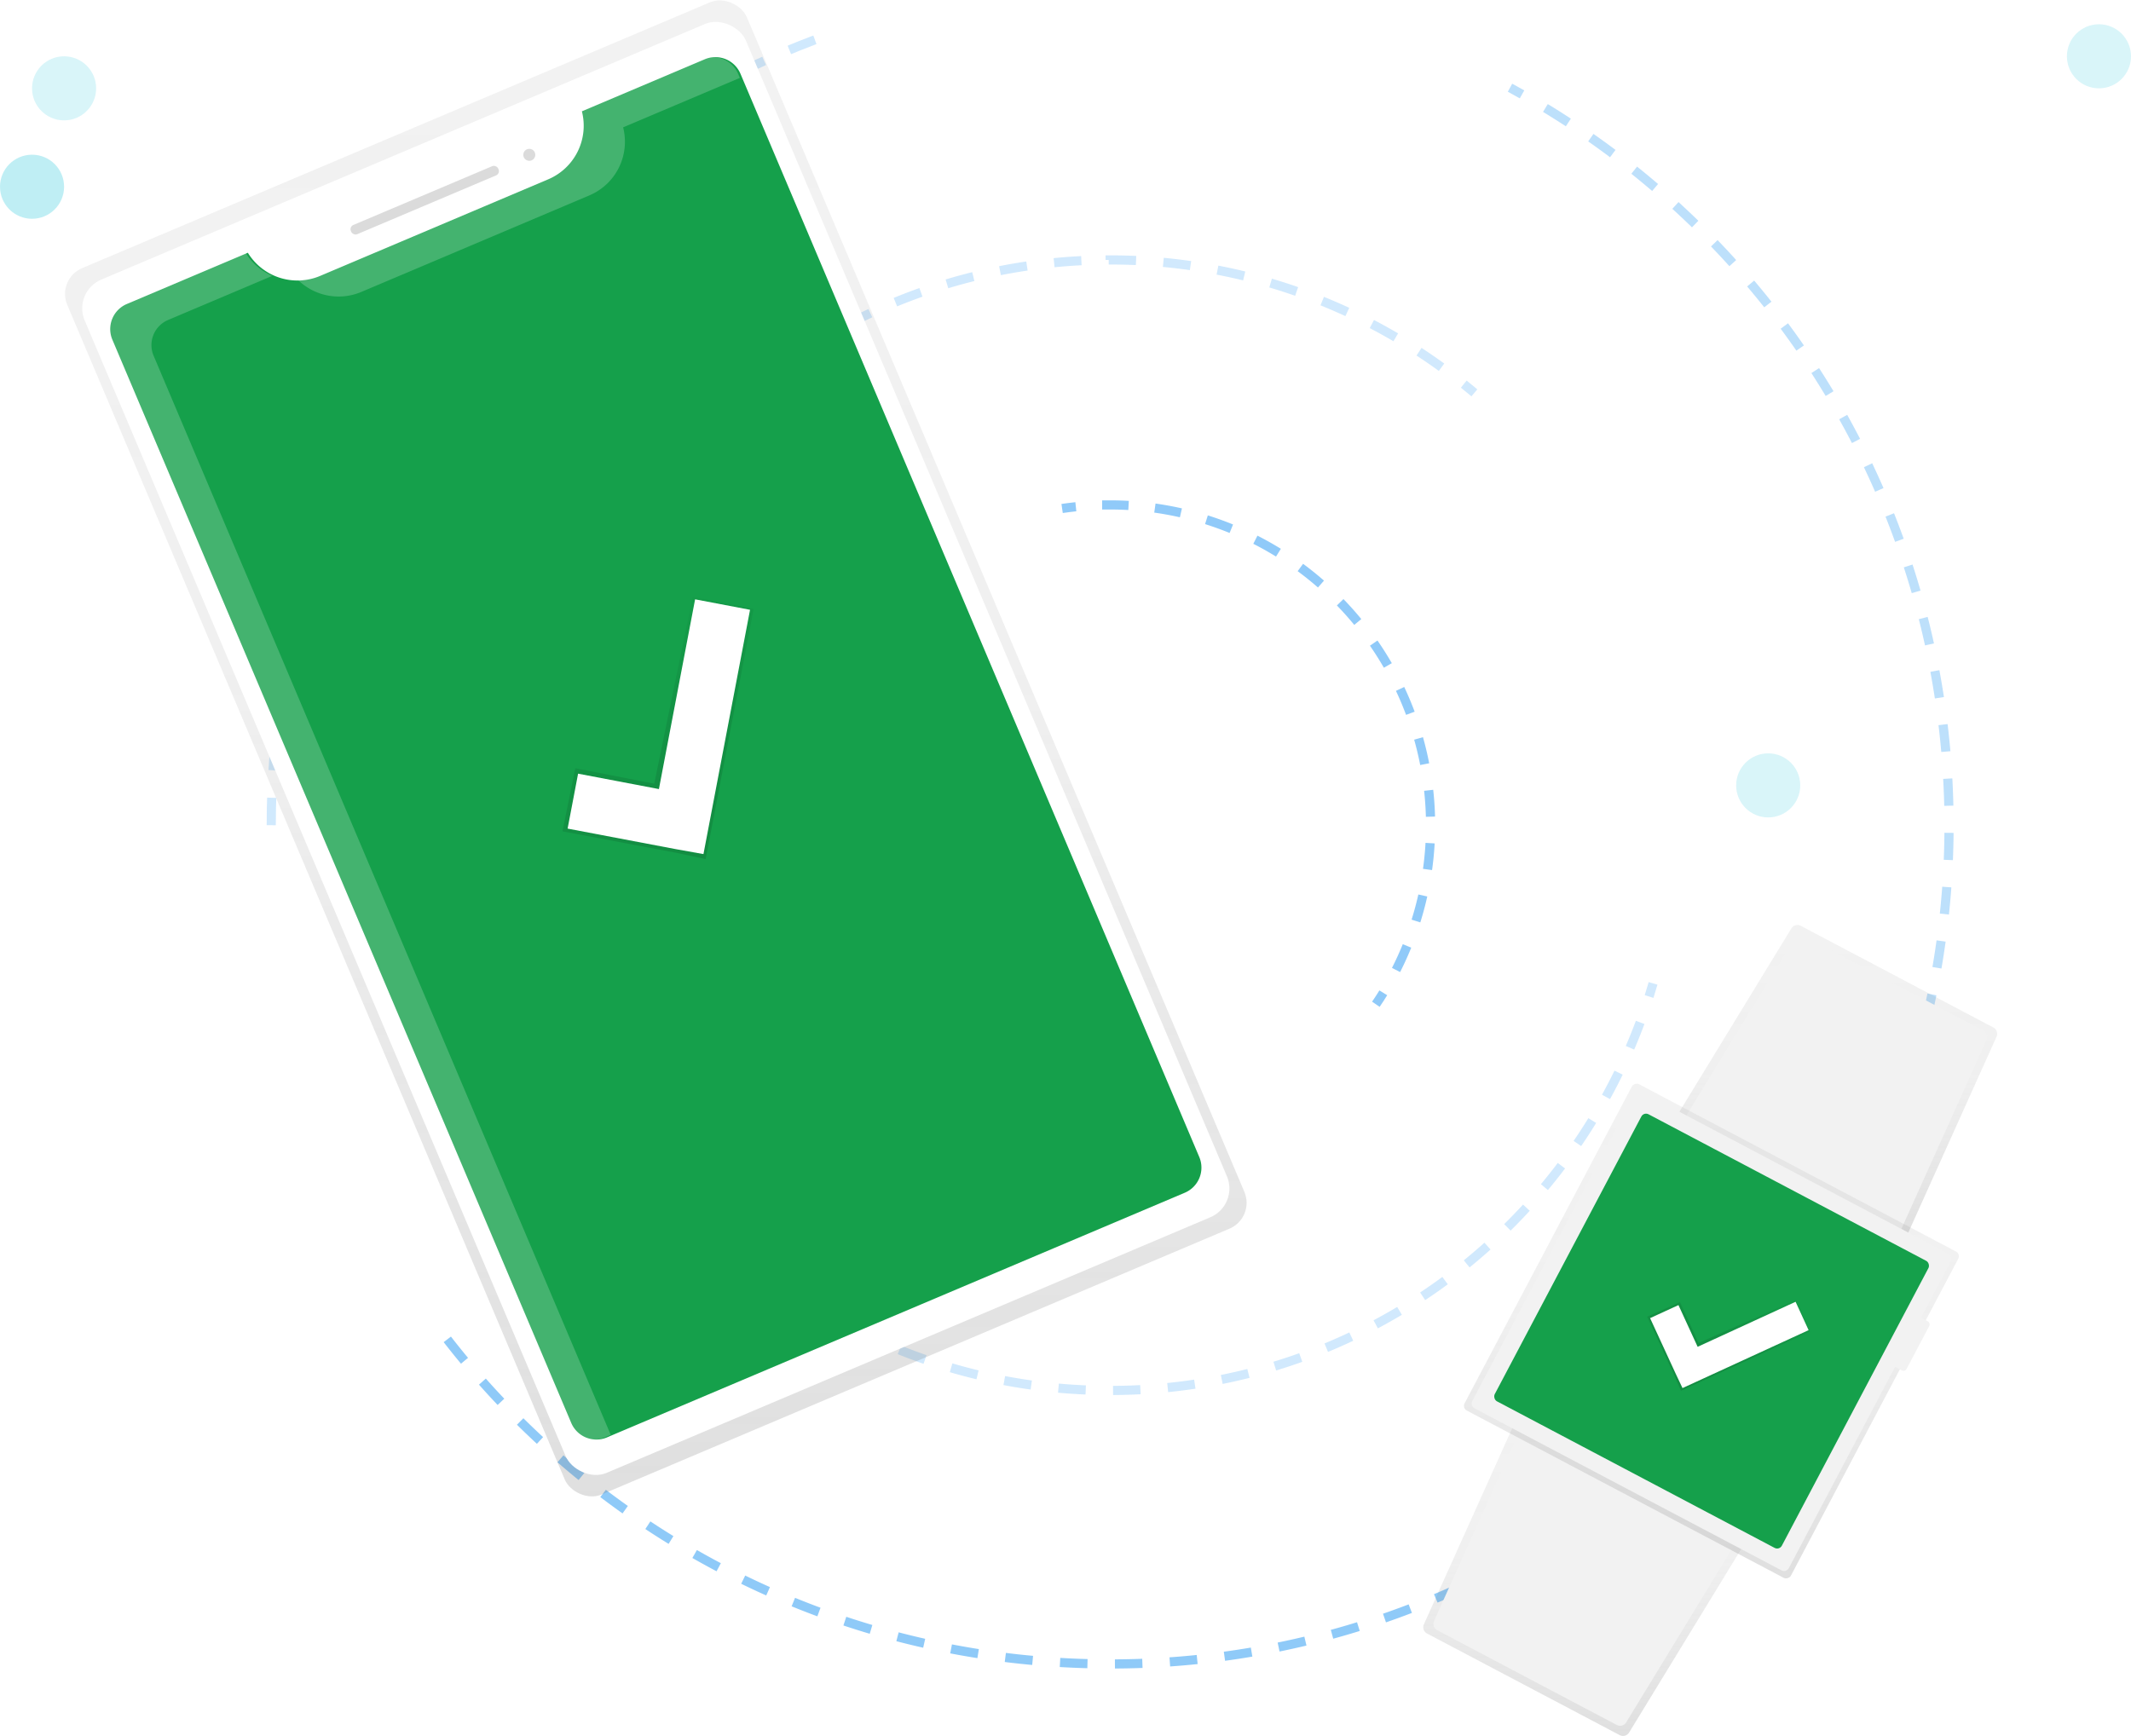 <svg xmlns="http://www.w3.org/2000/svg" xmlns:xlink="http://www.w3.org/1999/xlink" id="855033fa-f203-4bd6-a750-76a03b91c714" data-name="Layer 1" width="931" height="758.59" viewBox="0 0 931 758.59" class="injected-svg gridItem__media"><defs><linearGradient id="36a1da1a-b5ed-4992-81c7-0d29a6333ac7-2842" x1="1093.68" y1="551.39" x2="1027.95" y2="426.89" gradientTransform="translate(226.08 -367.44) rotate(27.83)" gradientUnits="userSpaceOnUse"><stop offset="0" stop-color="gray" stop-opacity="0.25"></stop><stop offset="0.54" stop-color="gray" stop-opacity="0.12"></stop><stop offset="1" stop-color="gray" stop-opacity="0.1"></stop></linearGradient><linearGradient id="d287a4da-cdc2-42a1-98a9-ed232bbab7aa-2843" x1="1097.68" y1="790.82" x2="1031.95" y2="666.32" xlink:href="#36a1da1a-b5ed-4992-81c7-0d29a6333ac7-2842"></linearGradient><linearGradient id="044d3984-15d8-4f7b-a10a-036e6011c716-2844" x1="1113.9" y1="704.46" x2="1012.94" y2="513.25" gradientTransform="translate(1491.06 -395.94) rotate(90)" xlink:href="#36a1da1a-b5ed-4992-81c7-0d29a6333ac7-2842"></linearGradient><linearGradient id="4dd7781c-4432-49c7-b285-1afbf72647b5-2845" x1="1068.95" y1="637.04" x2="1068.95" y2="578.4" gradientTransform="translate(93.1 -453.94) rotate(27.96)" gradientUnits="userSpaceOnUse"><stop offset="0" stop-opacity="0.12"></stop><stop offset="0.55" stop-opacity="0.09"></stop><stop offset="1" stop-opacity="0.02"></stop></linearGradient><linearGradient id="f39856b3-7cd5-4a0c-afbe-fd75d54c2ee5-2846" x1="300.72" y1="713.57" x2="555.76" y2="111.34" gradientTransform="translate(-7.22 0.36)" xlink:href="#36a1da1a-b5ed-4992-81c7-0d29a6333ac7-2842"></linearGradient><linearGradient id="6d589827-8376-478c-a688-9c335b1e94db-2847" x1="542.83" y1="594.95" x2="542.83" y2="489.85" gradientTransform="translate(-435.63 82.11) rotate(-26.56)" xlink:href="#4dd7781c-4432-49c7-b285-1afbf72647b5-2845"></linearGradient><linearGradient id="36a1da1a-b5ed-4992-81c7-0d29a6333ac7-2842" x1="1093.68" y1="551.39" x2="1027.95" y2="426.89" gradientTransform="translate(226.08 -367.44) rotate(27.83)" gradientUnits="userSpaceOnUse"><stop offset="0" stop-color="gray" stop-opacity="0.25"></stop><stop offset="0.54" stop-color="gray" stop-opacity="0.12"></stop><stop offset="1" stop-color="gray" stop-opacity="0.1"></stop></linearGradient><linearGradient id="d287a4da-cdc2-42a1-98a9-ed232bbab7aa-2843" x1="1097.68" y1="790.82" x2="1031.95" y2="666.32" xlink:href="#36a1da1a-b5ed-4992-81c7-0d29a6333ac7-2842"></linearGradient><linearGradient id="044d3984-15d8-4f7b-a10a-036e6011c716-2844" x1="1113.9" y1="704.46" x2="1012.94" y2="513.25" gradientTransform="translate(1491.06 -395.94) rotate(90)" xlink:href="#36a1da1a-b5ed-4992-81c7-0d29a6333ac7-2842"></linearGradient><linearGradient id="4dd7781c-4432-49c7-b285-1afbf72647b5-2845" x1="1068.95" y1="637.04" x2="1068.95" y2="578.4" gradientTransform="translate(93.1 -453.94) rotate(27.96)" gradientUnits="userSpaceOnUse"><stop offset="0" stop-opacity="0.12"></stop><stop offset="0.55" stop-opacity="0.09"></stop><stop offset="1" stop-opacity="0.02"></stop></linearGradient><linearGradient id="f39856b3-7cd5-4a0c-afbe-fd75d54c2ee5-2846" x1="300.72" y1="713.57" x2="555.76" y2="111.34" gradientTransform="translate(-7.22 0.36)" xlink:href="#36a1da1a-b5ed-4992-81c7-0d29a6333ac7-2842"></linearGradient><linearGradient id="6d589827-8376-478c-a688-9c335b1e94db-2847" x1="542.83" y1="594.95" x2="542.83" y2="489.85" gradientTransform="translate(-435.63 82.11) rotate(-26.56)" xlink:href="#4dd7781c-4432-49c7-b285-1afbf72647b5-2845"></linearGradient></defs><title>sync4</title><g opacity="0.3"><path d="M794.2,124.14q2.64,1.43,5.25,2.91" transform="translate(-134.5 -85.81)" fill="none" stroke="#2196F3" stroke-miterlimit="10" stroke-width="4px"></path><path d="M809.67,133C915.39,197.33,986,313.62,986,446.4a367.17,367.17,0,0,1-11.5,91.44" transform="translate(-134.5 -85.81)" fill="none" stroke="#2196F3" stroke-miterlimit="10" stroke-width="4px" stroke-dasharray="11.85 11.85"></path><path d="M973,543.57q-.79,2.89-1.63,5.77" transform="translate(-134.5 -85.81)" fill="none" stroke="#2196F3" stroke-miterlimit="10" stroke-width="4px"></path></g><path d="M253,446.4C253,287.12,354.61,151.57,496.54,101" transform="translate(-134.5 -85.81)" fill="none" stroke="#2196F3" stroke-miterlimit="10" stroke-width="4px" stroke-dasharray="12" opacity="0.21"></path><path d="M794.2,768.67A364.87,364.87,0,0,1,619.5,812.9c-119.53,0-225.7-57.22-292.6-145.77" transform="translate(-134.5 -85.81)" fill="none" stroke="#2196F3" stroke-miterlimit="10" stroke-width="4px" stroke-dasharray="12" opacity="0.5"></path><g opacity="0.21"><path d="M856.7,515.52q-.84,2.88-1.75,5.74" transform="translate(-134.5 -85.81)" fill="none" stroke="#2196F3" stroke-miterlimit="10" stroke-width="4px"></path><path d="M851.06,532.56c-35,93.93-125.45,160.84-231.56,160.84-136.41,0-247-110.59-247-247s110.59-247,247-247A245.92,245.92,0,0,1,769.28,250" transform="translate(-134.5 -85.81)" fill="none" stroke="#2196F3" stroke-miterlimit="10" stroke-width="4px" stroke-dasharray="11.95 11.95"></path><path d="M774,253.66q2.34,1.88,4.63,3.81" transform="translate(-134.5 -85.81)" fill="none" stroke="#2196F3" stroke-miterlimit="10" stroke-width="4px"></path></g><g opacity="0.5"><path d="M598.52,308q3-.44,6-.76" transform="translate(-134.5 -85.81)" fill="none" stroke="#2196F3" stroke-miterlimit="10" stroke-width="4px"></path><path d="M616,306.45q1.75,0,3.5,0A140,140,0,0,1,741.76,514.66" transform="translate(-134.5 -85.81)" fill="none" stroke="#2196F3" stroke-miterlimit="10" stroke-width="4px" stroke-dasharray="11.56 11.56"></path><path d="M738.84,519.64q-1.57,2.56-3.25,5" transform="translate(-134.5 -85.81)" fill="none" stroke="#2196F3" stroke-miterlimit="10" stroke-width="4px"></path></g><path d="M965.33,630.8,864.55,577.59l52.57-86.09a3.12,3.12,0,0,1,4.12-1.13l84.14,44.43a3.12,3.12,0,0,1,1.39,4Z" transform="translate(-134.5 -85.81)" fill="url(&quot;#36a1da1a-b5ed-4992-81c7-0d29a6333ac7-2842&quot;)"></path><path d="M963.66,626.17l-94.34-49.81,49.12-80.44a3.12,3.12,0,0,1,4.12-1.13L1001,536.21a3.12,3.12,0,0,1,1.39,4Z" transform="translate(-134.5 -85.81)" fill="#F2F2F2"></path><path d="M898.79,756.81,798,703.61l-41.44,92a3.12,3.12,0,0,0,1.39,4L842.11,844a3.12,3.12,0,0,0,4.12-1.13Z" transform="translate(-134.5 -85.81)" fill="url(&quot;#d287a4da-cdc2-42a1-98a9-ed232bbab7aa-2843&quot;)"></path><path d="M894,758l-94.34-49.81L761,794.15a3.12,3.12,0,0,0,1.39,4l78.44,41.41a3.12,3.12,0,0,0,4.12-1.13Z" transform="translate(-134.5 -85.81)" fill="#F2F2F2"></path><rect x="801.59" y="586.87" width="161.24" height="161.24" rx="2.33" ry="2.33" transform="translate(-254.46 1050.18) rotate(-62.17)" fill="url(&quot;#044d3984-15d8-4f7b-a10a-036e6011c716-2844&quot;)"></rect><rect x="804.01" y="589.29" width="156.39" height="156.39" rx="2.33" ry="2.33" transform="translate(279.21 -420.49) rotate(27.83)" fill="#F2F2F2"></rect><rect x="963.21" y="660.24" width="9.7" height="24.25" rx="1.5" ry="1.5" transform="translate(291.42 -460) rotate(27.83)" fill="#F2F2F2"></rect><rect x="811.29" y="596.56" width="141.84" height="141.84" rx="2.33" ry="2.33" transform="translate(279.21 -420.49) rotate(27.83)" fill="#15A04B"></rect><polygon points="790.82 581.84 784.64 567.99 742.07 586.83 733.98 568.97 719.63 575.34 731.53 601.11 731.53 601.11 734.38 607.7 790.82 581.84" fill="url(&quot;#4dd7781c-4432-49c7-b285-1afbf72647b5-2845&quot;)"></polygon><polygon points="790.15 581.23 784.46 568.84 741.67 588.51 733.29 570.29 720.9 575.98 732.14 600.38 732.14 600.38 735.06 606.55 790.15 581.23" fill="#FFFFFF"></polygon><rect x="259.82" y="121.83" width="322.42" height="581.96" rx="12.25" ry="12.25" transform="translate(-262.15 111.06) rotate(-22.95)" fill="url(&quot;#f39856b3-7cd5-4a0c-afbe-fd75d54c2ee5-2846&quot;)"></rect><rect x="264.17" y="129.7" width="313.7" height="566.24" rx="13.64" ry="13.64" transform="translate(-262.15 111.06) rotate(-22.95)" fill="#FFFFFF"></rect><path d="M388.72,134.45a25.43,25.43,0,0,1-14.65,29.69L274.3,206.4a25.43,25.43,0,0,1-31.52-10.14l-52.85,22.38a11.91,11.91,0,0,0-6.33,15.62L384.06,707.57a11.91,11.91,0,0,0,15.62,6.33L652.11,607a11.91,11.91,0,0,0,6.33-15.62L458,118.05a11.91,11.91,0,0,0-15.62-6.33Z" transform="translate(-134.5 -85.81)" fill="#15A04B"></path><rect x="285.1" y="171.08" width="69.91" height="4.37" rx="2" ry="2" transform="translate(-176.73 52.72) rotate(-22.95)" fill="#DBDBDB"></rect><circle cx="365.74" cy="153.44" r="2.62" transform="translate(-165.38 68.97) rotate(-22.95)" fill="#DBDBDB"></circle><polygon points="329.26 266.13 302.62 260.73 285.83 342.46 251.34 335.69 245.73 363.26 295.72 372.7 295.72 372.7 308.29 375.39 329.26 266.13" fill="url(&quot;#6d589827-8376-478c-a688-9c335b1e94db-2847&quot;)"></polygon><polygon points="327.68 266.46 303.68 261.89 287.87 344.8 252.56 338.07 247.98 362.07 295.27 371.05 295.27 371.05 307.33 373.21 327.68 266.46" fill="#FFFFFF"></polygon><circle cx="917" cy="24.6" r="14" fill="#80DEEA" opacity="0.3"></circle><circle cx="772.5" cy="343.19" r="14" fill="#80DEEA" opacity="0.3"></circle><circle cx="14" cy="81.6" r="14" fill="#80DEEA" opacity="0.5"></circle><circle cx="28" cy="38.6" r="14" fill="#80DEEA" opacity="0.3"></circle><g opacity="0.2"><path d="M292.3,213.4l99.78-42.25a25.43,25.43,0,0,0,14.65-29.69l51-21.61-.76-1.79a11.91,11.91,0,0,0-15.62-6.33l-53.65,22.72a25.43,25.43,0,0,1-14.65,29.69L273.3,206.4a25.08,25.08,0,0,1-8.41,1.94A25.42,25.42,0,0,0,292.3,213.4Z" transform="translate(-134.5 -85.81)" fill="#FFFFFF"></path><path d="M201.61,241.25a11.91,11.91,0,0,1,6.33-15.62l45.55-19.29a25.32,25.32,0,0,1-11.71-10.09l-52.85,22.38a11.91,11.91,0,0,0-6.33,15.62L383.06,707.57a11.91,11.91,0,0,0,15.62,6.33l2.63-1.11Z" transform="translate(-134.5 -85.81)" fill="#FFFFFF"></path></g></svg>